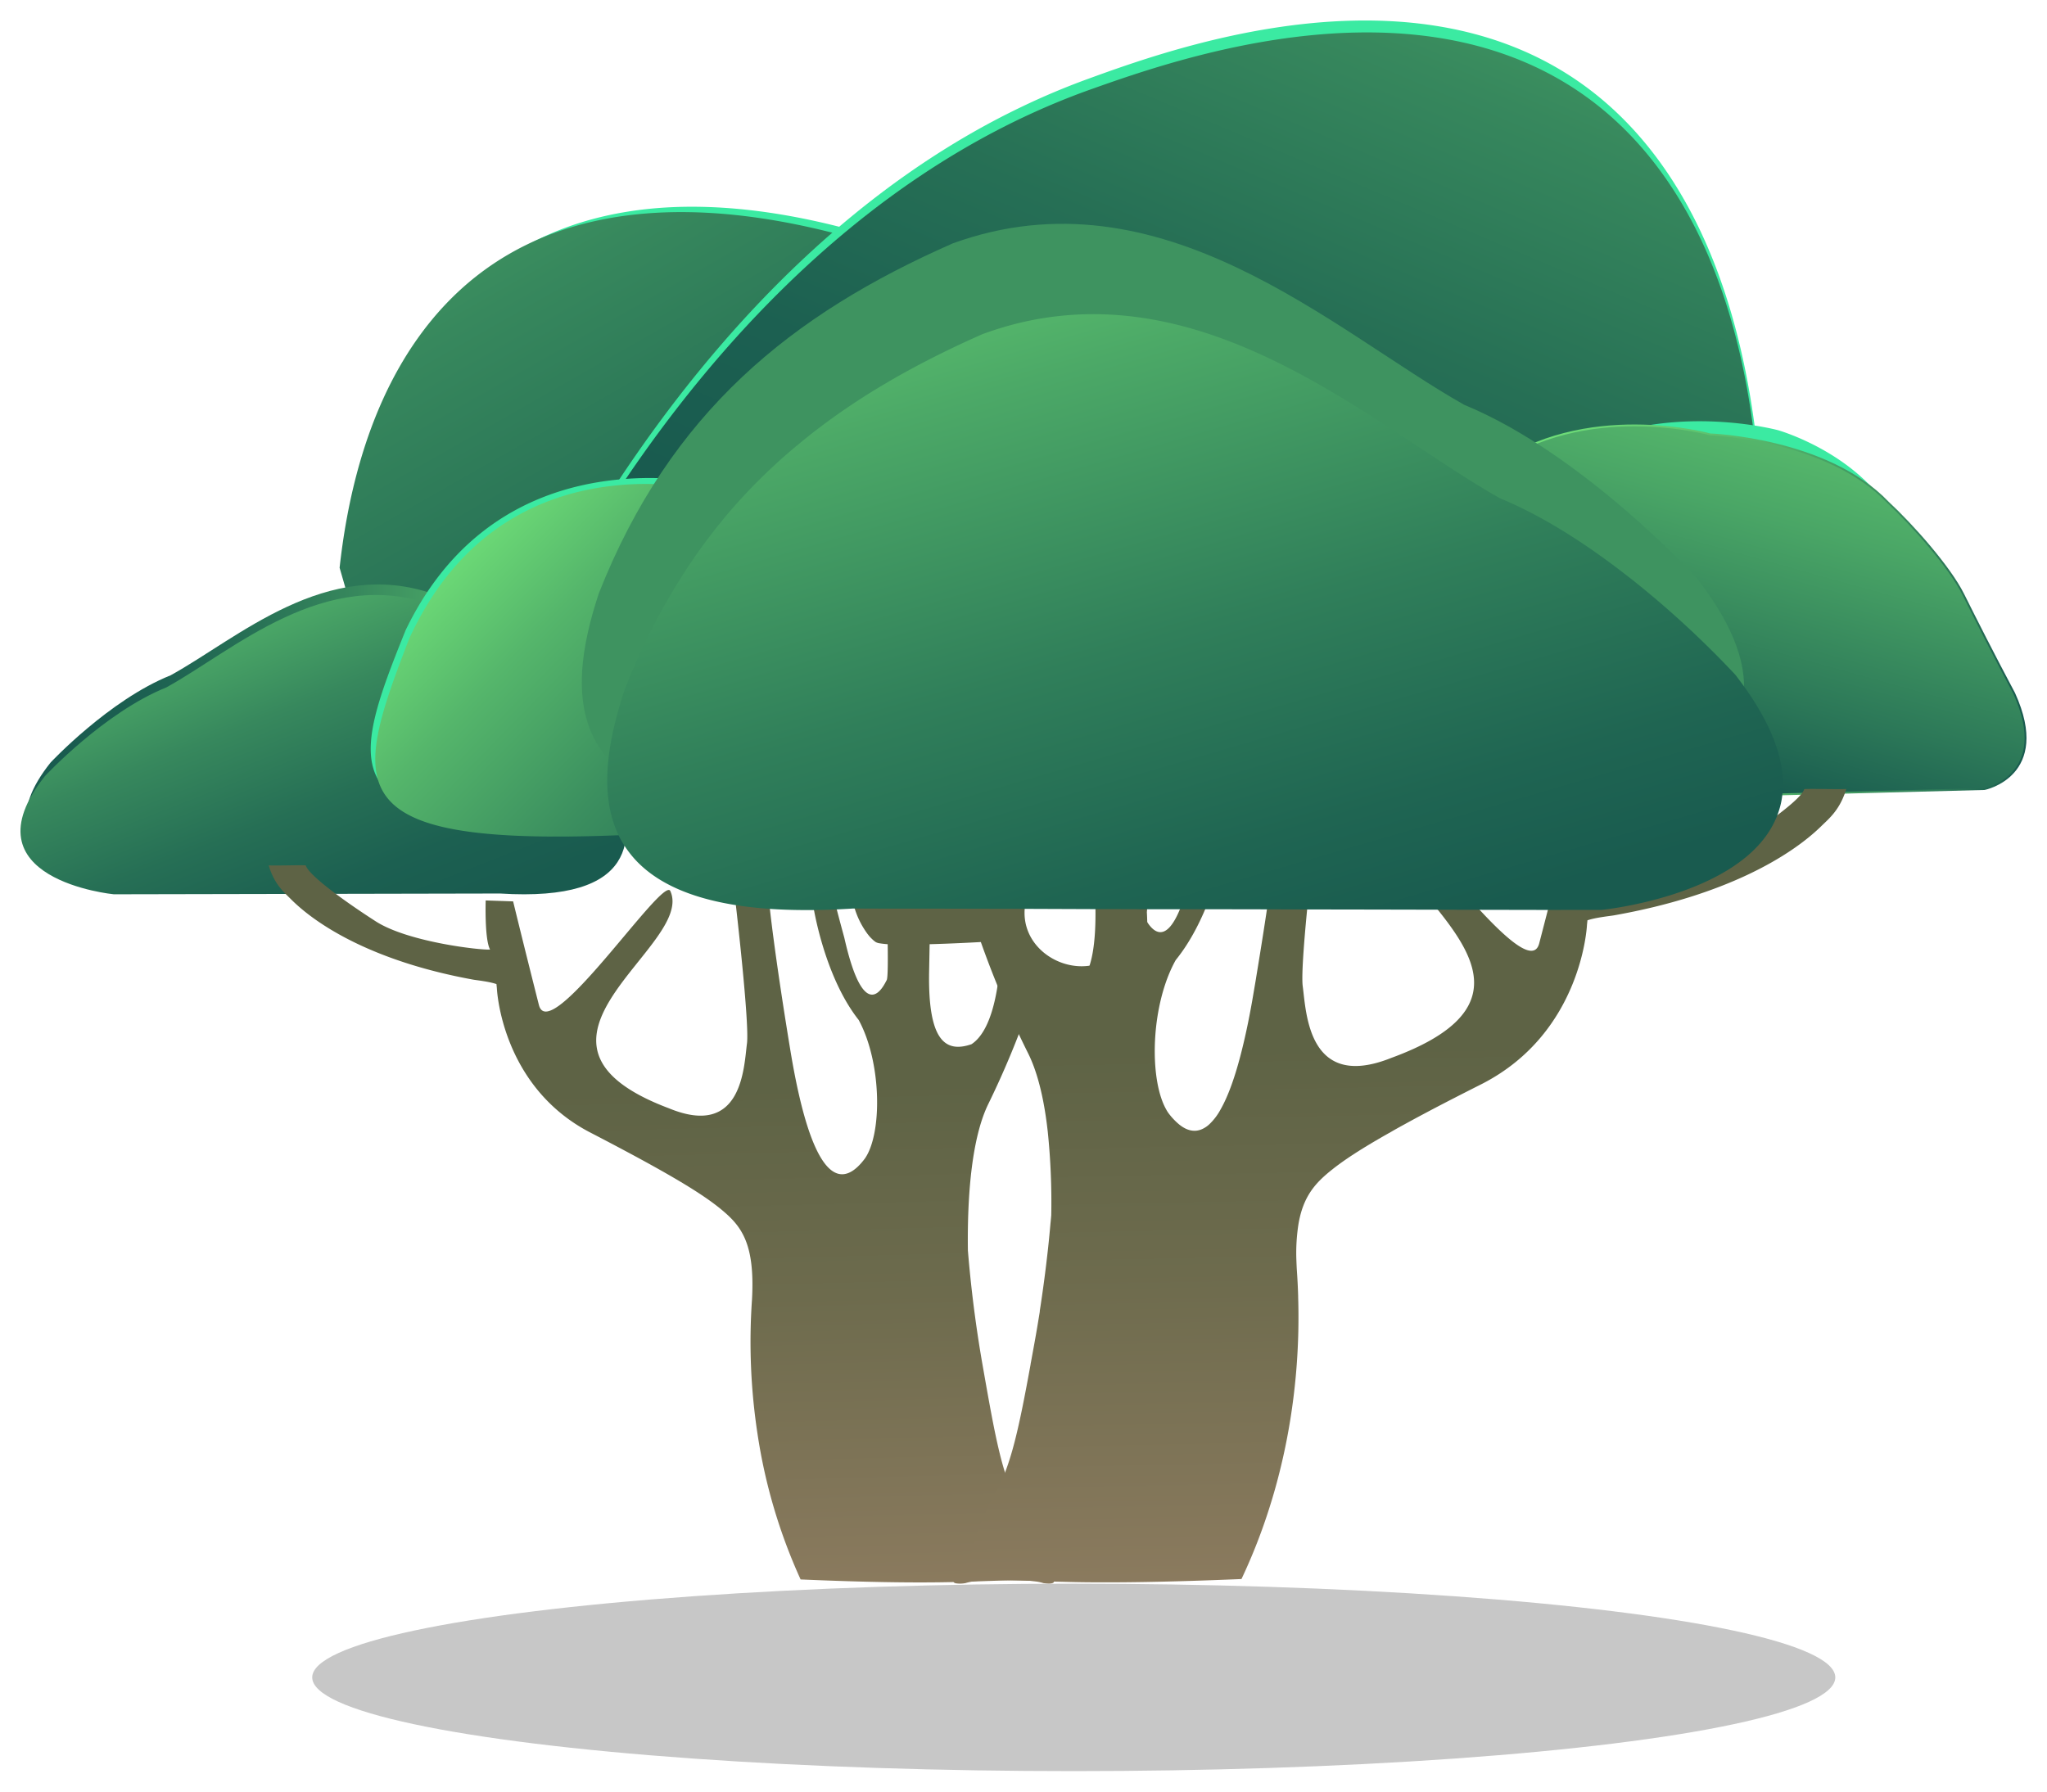 <svg id="Layer_1" data-name="Layer 1" xmlns="http://www.w3.org/2000/svg" xmlns:xlink="http://www.w3.org/1999/xlink" viewBox="0 0 1099.84 962.8"><defs><style>.cls-1{opacity:0.22;}.cls-2{fill:#3beaa2;}.cls-3{fill:url(#linear-gradient);}.cls-4{fill:url(#linear-gradient-2);}.cls-5{fill:url(#linear-gradient-3);}.cls-6{fill:url(#linear-gradient-4);}.cls-7{fill:url(#linear-gradient-5);}.cls-8{stroke-miterlimit:22.93;fill:url(#linear-gradient-6);stroke:url(#linear-gradient-7);}.cls-9{fill:url(#linear-gradient-8);}.cls-10{fill:url(#linear-gradient-9);}.cls-11{fill:url(#linear-gradient-10);}.cls-12{fill:url(#linear-gradient-11);}</style><linearGradient id="linear-gradient" x1="5734" y1="507.02" x2="5423.96" y2="-227.58" gradientTransform="translate(-3742.73 0) scale(0.74 1)" gradientUnits="userSpaceOnUse"><stop offset="0.07" stop-color="#195b4f"/><stop offset="0.2" stop-color="#1c6051"/><stop offset="0.36" stop-color="#266f55"/><stop offset="0.55" stop-color="#37885d"/><stop offset="0.74" stop-color="#4dab68"/><stop offset="0.94" stop-color="#6ad775"/><stop offset="0.98" stop-color="#72e379"/></linearGradient><linearGradient id="linear-gradient-2" x1="14.16" y1="393.16" x2="336.02" y2="393.16" gradientTransform="matrix(1, 0, 0, 1, 0, 0)" xlink:href="#linear-gradient"/><linearGradient id="linear-gradient-3" x1="5310.02" y1="533.13" x2="5229.7" y2="256.71" xlink:href="#linear-gradient"/><linearGradient id="linear-gradient-4" x1="-4883.2" y1="403.23" x2="-5175.57" y2="-289.5" gradientTransform="matrix(-1, 0, 0, 1, -4312.73, 0)" xlink:href="#linear-gradient"/><linearGradient id="linear-gradient-5" x1="501.69" y1="545.09" x2="231.13" y2="280.11" gradientUnits="userSpaceOnUse"><stop offset="0.07" stop-color="#195b4f"/><stop offset="0.19" stop-color="#1d6151"/><stop offset="0.36" stop-color="#287256"/><stop offset="0.56" stop-color="#3b8f5f"/><stop offset="0.78" stop-color="#55b66b"/><stop offset="0.98" stop-color="#72e379"/></linearGradient><linearGradient id="linear-gradient-6" x1="-5221.19" y1="440.92" x2="-5319.24" y2="88.7" gradientTransform="matrix(-1, 0, 0, 1, -4312.73, 0)" gradientUnits="userSpaceOnUse"><stop offset="0.07" stop-color="#195b4f"/><stop offset="0.21" stop-color="#2c7858"/><stop offset="0.46" stop-color="#4aa666"/><stop offset="0.68" stop-color="#60c770"/><stop offset="0.86" stop-color="#6ddc77"/><stop offset="0.98" stop-color="#72e379"/></linearGradient><linearGradient id="linear-gradient-7" x1="785.31" y1="328.94" x2="1088.84" y2="328.94" gradientUnits="userSpaceOnUse"><stop offset="0" stop-color="#72e379"/><stop offset="0.15" stop-color="#6fde78"/><stop offset="0.33" stop-color="#66d073"/><stop offset="0.51" stop-color="#57b96c"/><stop offset="0.7" stop-color="#419962"/><stop offset="0.9" stop-color="#277055"/><stop offset="0.99" stop-color="#195b4f"/></linearGradient><linearGradient id="linear-gradient-8" x1="312.61" y1="277.78" x2="937.07" y2="277.78" gradientUnits="userSpaceOnUse"><stop offset="0.15" stop-color="#3e9360"/><stop offset="0.18" stop-color="#3e9360"/><stop offset="1" stop-color="#3e9360"/></linearGradient><linearGradient id="linear-gradient-9" x1="5571.26" y1="883.91" x2="5561.2" y2="368.6" gradientTransform="translate(-3742.73 0) scale(0.74 1)" gradientUnits="userSpaceOnUse"><stop offset="0" stop-color="#907d61"/><stop offset="0.36" stop-color="#6d6b4d"/><stop offset="0.58" stop-color="#5e6345"/></linearGradient><linearGradient id="linear-gradient-10" x1="732.13" y1="877.63" x2="721.5" y2="333.57" gradientTransform="matrix(1, 0, 0, 1, 0, 0)" xlink:href="#linear-gradient-9"/><linearGradient id="linear-gradient-11" x1="682.94" y1="562.43" x2="524.61" y2="17.48" gradientUnits="userSpaceOnUse"><stop offset="0.07" stop-color="#195b4f"/><stop offset="0.19" stop-color="#1f6552"/><stop offset="0.4" stop-color="#307f5a"/><stop offset="0.67" stop-color="#4ca967"/><stop offset="0.98" stop-color="#72e379"/></linearGradient></defs><ellipse class="cls-1" cx="576.92" cy="901.44" rx="409.17" ry="50.36"/><path class="cls-2" d="M186.27,309.64c3.64-34.1,13.24-85.58,42.1-127.63,78-113.6,227.28-60.74,275-43.77C621.33,180.12,683.23,287,720.67,345.46c6.19,6.25,8.33,35.88,14.52,42.13-82.44,19.38-164,4.15-277.75,2.2a1206.28,1206.28,0,0,1-257.86-32.58Z"/><path class="cls-3" d="M182.47,305.1c3.61-32.83,13.1-82.38,41.66-122.86C301.28,72.88,449,123.77,496.3,140.1,613,180.42,678.78,281.29,715.82,337.56c6.13,6,6,41.38,12.11,47.4-81.58,18.65-164.54-.82-277.12-2.7A1224.5,1224.5,0,0,1,195.65,350.9Z"/><path class="cls-4" d="M27.17,409.79s31.48-33.67,64.48-46.87c36.05-19.8,83.78-64,141.66-43.56,44.68,19.14,78.19,45.54,98,94.39,9.65,28.38,11.17,62.7-62.45,58.08l-205.12.42S-16.5,464.57,27.17,409.79Z"/><path class="cls-5" d="M24.16,417.05S56,382.83,89.39,369.41c36.47-20.13,84.75-65.09,143.31-44.29,45.2,19.46,79.1,46.3,99.13,96,9.76,28.85,11.3,63.74-63.18,59.05l-207.5.42S-20,472.74,24.16,417.05Z"/><path class="cls-2" d="M944.4,242.69l-15.16,55.53q-11.85,2.88-24.1,5.62-11.21,2.52-22.74,4.9-28.08,5.82-58,10.67-15.4,2.54-31.31,4.69A1319.38,1319.38,0,0,1,636.1,336.22q-44.4.76-86.31-1.32c-40.51-1.93-79.21-5.62-115.9-10.65-7.6-1-15.13-2.13-22.55-3.27-1.32-.21-2.64-.39-3.94-.6q-22.17-3.48-43.31-7.55-18.76-3.57-36.71-7.52-14.38-3.1-28.18-6.46c7-7.31,14.07-14.58,21.11-21.89,3.18-5.08,6.58-10.43,10.25-16,.71-1.09,1.43-2.17,2.17-3.28,23.74-35.75,57.36-80.07,101.16-120.69,32.87-30.48,71.45-58.87,115.9-80q16.49-7.89,34-14.31c54.33-19.79,224.08-81.48,312.71,51.08,29.15,43.59,41,95.91,46.23,134.93.35,2.71.67,5.33,1,7.88C944,238.66,944.19,240.7,944.4,242.69Z"/><path class="cls-6" d="M943.2,240.47c-4.11-38.31-14.9-96.14-47.37-143.38C808.12-30.54,640.14,28.85,586.4,47.91,453.74,95,367.76,207.79,325.64,273.46l-20.89,21.07a1356.22,1356.22,0,0,0,333.37,36,1358.52,1358.52,0,0,0,290.09-36.61Z"/><path class="cls-2" d="M396.3,434.48c-.39,1.53-.78,3.06-1.2,4.63-.58,0-1.14.09-1.72.12-21.78,1.56-41.34,2.7-58.81,3.36-84,3.19-120.63-4.21-131.59-23.93-9.53-17.08.18-43.35,14.94-79.94,28.65-59.53,76.18-77.45,114.81-81.06,1.19-.12,2.37-.24,3.53-.3,6-.45,11.72-.54,17.12-.42,24.45.54,41.72,5.77,41.72,5.77a22.41,22.41,0,0,1,2.85,3.73c4,6.19,11.08,20.71,13.05,48.67.16,1.9.25,3.85.34,5.87C412.46,347.1,409.26,383.81,396.3,434.48Z"/><path class="cls-7" d="M394.57,434.3c-.38,1.62-.77,3.24-1.19,4.93-.46,2-1,4-1.48,6.07C372,446.83,354,448,337.72,448.64c-92.59,4.09-127.81-5.14-134.74-30-4.85-17.29,4.05-42.15,16.85-75.37,27.6-60.14,73.34-78.51,110.73-82.35,1.18-.13,2.36-.22,3.52-.34a161.43,161.43,0,0,1,17.24-.45c23.78.54,40.58,5.87,40.58,5.87a24.73,24.73,0,0,1,2.92,4c3.69,6,9.85,19.48,12.12,44.43.19,1.9.35,3.85.46,5.9C409.05,346.14,406.64,382.88,394.57,434.3Z"/><path class="cls-2" d="M917.57,424c3.7,0,111-9.95,111-9.95s66.61-18.25,28.37-63a71.86,71.86,0,0,1-24.17-27.17c-7.62-14.67-5.59-21.86-10.45-35.37-15.39-42.77-67-57.33-67-57.33h0s-70-18.87-122.12,18.16c-5.81,4.13-8.67,6.36-10.88,10.21C798.22,301.44,873.16,424,873.16,424Z"/><path class="cls-8" d="M863.85,429.27c3.57,0,202.45-5.25,202.45-5.25s36-7.18,15.93-51.37c-11.74-22.09-20.27-39-27.41-53.31-7.36-14.71-27.18-37.07-40.49-49.42-32.7-34.24-95.45-36.48-95.45-36.48h0s-67.63-18.93-118,18.22c-5.61,4.14-8.37,6.38-10.51,10.24-23.28,42,49.11,165,49.11,165Z"/><path class="cls-9" d="M911.83,310.88s-61.08-67-125.11-93.33c-69.94-39.43-162.53-127.5-274.83-86.75-86.69,38.12-151.7,90.7-190.12,188-18.72,56.52-21.67,124.88,121.16,115.67l398,.84S996.54,420,911.83,310.88Z"/><path class="cls-10" d="M566.26,850.11c.33-1.13-2.16-2.09-4.45-6.37-2.12-4-4.3-7.84-4.68-9.81-2-10.25-8.16-22.59-10.73-27.17-8.15-14.54-12-36.37-18.36-72.57-2.77-15.7-5.91-36.8-8-62.21-.46-36.11,3.33-63.33,11.12-79a482.31,482.31,0,0,0,22.24-53.59s45.79,2.72,49.71,0,15.05-15.69,13.09-49.18l.65-8.05L605,486.45s-3.62,30-18.7,32.36c-18,3.25-38.54-11.21-35.52-32.36H537.74s4,61.67-15.75,74.7c-14.74,5.12-23.45-3-22.78-39.09l.67-36.1-23.46.05s1.34,38.38,0,40.71-11.73,26.06-22.78-22.8c-9.39-34.44-4-17.85-4-17.85l-12.74.38s5.7,37.94,24.46,61.67c12.4,22.81,12.74,61,3.35,74.46-10.05,13.5-27.14,20.94-40.21-59.1-8.71-53.05-11.05-77-11.05-77l-18.1-.26s7.37,63.33,6,74.5c-1.67,12.56-2.34,51.19-41.88,34.9-94.81-35.65,14.24-87.26.68-116.8-3.88-8.44-64.89,83.8-70.61,61.22-8.94-35.35-13.84-55.64-13.84-55.64l-14.74-.5s-.68,20.79,2.34,26.38c-4.72.44-44-3.93-61.43-15.16-15.57-10-35.94-24.54-37.59-30.07-3.94-.21-16,.22-19.91,0,3.07,10.27,8.14,14.34,11.89,18.12,14.45,14.51,45.21,33.69,98,43.29,1.74.31,8.53,1,12.49,2.39,0,.14.21,2.13.21,2.13S269,583,316.25,608.15c42.22,21.88,60.65,33,71.38,41.89s18.09,18.14,16.41,48.39a327.79,327.79,0,0,0,3,72.36,293.16,293.16,0,0,0,23.12,78c36.28,1.57,59.58,1.73,74.52,1.54,30-.38,47-2.42,56,.46C560.73,850.76,565.81,851.62,566.26,850.11Z"/><path class="cls-11" d="M992,424c-.19.67-.41,1.31-.63,1.92-3.52,9.95-8.86,14.17-12.88,18.12-16.43,16.06-51.4,37.26-111.38,47.88-2,.35-9.69,1.11-14.19,2.65,0,.17-.24,2.35-.24,2.35s-2.37,57.62-56.09,85.4c-10.15,5.12-19.08,9.69-27,13.85l-5.65,3q-4.89,2.61-9.23,5c-2.5,1.37-4.89,2.68-7.13,4-15.65,8.78-25.27,15.09-32.14,20.59-8.48,6.81-15.11,13.82-17.73,28.74a100.58,100.58,0,0,0-1.18,19.46c.07,1.71.13,3.49.24,5.35.3,4.3.57,9,.72,14.11,0,1.19.06,2.44.08,3.69.11,4.94.11,10.21,0,15.74a347.32,347.32,0,0,1-4.21,46.51c-1.46,9.16-3.2,17.77-5.15,25.8-1.85,7.73-3.87,14.92-6,21.61a304.67,304.67,0,0,1-15.17,38.8c-41.25,1.75-67.74,1.92-84.71,1.72-4.78-.06-9.26-.18-13.47-.29h-.48c-6-.15-11.5-.35-16.43-.53-16-.52-26.62-.75-33.27,1.31l-.31.06a.09.09,0,0,0-.08,0,15.38,15.38,0,0,1-4.5.06h-.07c-.71-.12-1.26-.38-1.39-.85-.37-1.25,2.46-2.29,5.07-7,2.41-4.39,4.89-8.66,5.32-10.85a66.2,66.2,0,0,1,1.72-6.51v0c.22-.64.41-1.28.63-1.89a5.55,5.55,0,0,1,.24-.64,135.62,135.62,0,0,1,9.6-21c8.35-14.52,12.72-35.55,18.82-68.91,0-.06,0-.12,0-.17q1-5.37,2.05-11.2c.34-1.92.71-3.93,1.06-6,.61-3.47,1.2-7.13,1.83-11a.25.25,0,0,0,0-.12,1.55,1.55,0,0,1,0-.29c.26-1.74.55-3.54.81-5.38.13-.87.26-1.74.39-2.64.87-6.08,1.74-12.57,2.54-19.46q1.11-9.25,2-19.46c.16-1.46.29-2.94.42-4.45a370.22,370.22,0,0,0-1.87-44.88c-.16-1.34-.31-2.65-.48-4q-.52-4.1-1.17-7.94c-2.11-12.6-5.18-22.89-9.13-30.66A530,530,0,0,1,527,506.25s-34.27,2-49.57,1.14a7.77,7.77,0,0,1-.85,0c-1.49-.12-2.76-.27-3.78-.44,0,0,0,0,0,0a6.28,6.28,0,0,1-2.26-.67,13.53,13.53,0,0,1-2-1.66,17.75,17.75,0,0,1-2.17-2.41c-.06-.09-.13-.15-.19-.23a45.57,45.57,0,0,1-7.09-14.2c-.59-1.89-1.15-3.95-1.63-6.16a108.47,108.47,0,0,1-1.85-29.73c0-.61-.1-1.19-.15-1.72l-.59-7.21,13.39,4.8s3.22,25.83,15.71,33.71h.05a14.22,14.22,0,0,0,5.5,2.07,35.6,35.6,0,0,0,19.12-2h0c13.3-5.12,23.58-17.69,21.23-33.74h14.85a261.21,261.21,0,0,0,.34,33.83c.9,11.34,2.76,23.53,6.5,33.21,2.65,6.9,6.24,12.48,11.06,15.59a33.37,33.37,0,0,0,3.31.94l.17,0a18.72,18.72,0,0,0,3.26.5,14,14,0,0,0,7.19-1.08.91.91,0,0,0,.22-.11,13.28,13.28,0,0,0,4.8-4c4.85-6.28,7.35-18.7,7-39.53-.05-1.92-.07-3.72-.11-5.47,0-.78,0-1.54,0-2.27v-.84c-.26-12.24-.39-19.72-.5-24.23a.49.49,0,0,1,0-.17c0-1.66-.05-2.91-.09-3.87l0-3.08,26.66.05s-.76,21.12-.65,34.47c0,5.59.22,9.8.65,10.56,1.37,2.33,10.93,23.5,21.93-10.53,1.3-4.07,2.63-8.93,4-14.69,2.8-10,4.45-16.17,5.34-19.72l13.72.41a193.27,193.27,0,0,1-9.26,34c-4.26,11.52-10.3,24-18.56,34.18-4.54,8.14-7.67,18.06-9.45,28.24-3.5,20-1.83,41.1,4.32,52a17.75,17.75,0,0,0,1.33,2.12,35.46,35.46,0,0,0,5.47,5.82c4,3.32,8.63,4.86,13.45,2.18a14.17,14.17,0,0,0,3-2.18,31.61,31.61,0,0,0,6-7.94c3.89-6.81,7.78-17.13,11.49-32.11,2.18-8.73,4.31-19,6.33-31.16.43-2.5.85-4.94,1.24-7.33v-.05c2.93-17.72,5.19-32.23,6.84-43.72,3.41-23.21,4.5-34.09,4.5-34.09l20.56-.29s-1.94,16.23-3.78,34.44c-2,19.63-3.85,41.56-3.07,48,1.92,13.9,2.68,56.63,47.62,38.63,69-25.28,43-57.77,19.4-86.48-13.25-16.11-25.7-31-20.16-42.76,2.3-4.88,22.45,20.83,42,42.82C806.52,502,823.87,518.88,827,507q3.59-13.87,6.43-24.84c6.07-23.62,9.33-36.71,9.33-36.71l16.75-.55s.76,23-2.67,29.17c5.37.5,50-4.33,69.85-16.78,9.49-6,20.55-13.32,29.07-19.84,5.52-4.22,10-8.09,12.22-10.91a8.88,8.88,0,0,0,1.45-2.5C973.86,423.79,987.53,424.25,992,424Z"/><path class="cls-12" d="M957.8,425.2v0a43.17,43.17,0,0,1-.91,6.49v0a46.05,46.05,0,0,1-4,11c-19.93,39.14-92.24,46.27-92.24,46.27L830.59,489,786,488.91l-21.87-.06-27.53-.06-36.44-.06-21.27-.06-31.43-.06-13.79,0h-8.41l-14.16,0-16.89-.06h-8.53L547,488.4h-4.66l-36.43-.09h0l-24.63,0h-.05l-22.41-.06h-.72l-3.38.21h-.14c-6.28.36-12.26.54-18,.6a0,0,0,0,1-.07,0c-.93,0-1.83,0-2.73,0H431.1c-48.37-.3-76.11-11.4-90.76-28.17h0a58.53,58.53,0,0,1-5.4-7.31v0a47,47,0,0,1-3.15-6s0,0,0,0c-4.45-9.9-5.91-20.84-5.43-32.26v0c.6-14.64,4.41-30,9.2-44.55a357,357,0,0,1,25.77-52.89c1-1.74,2.09-3.46,3.16-5.17A300.52,300.52,0,0,1,392,275c1-1.21,2.07-2.41,3.13-3.61a303.62,303.62,0,0,1,36-34.37c.88-.75,1.78-1.47,2.69-2.19,27.64-22.07,59.12-39.84,94.06-55.26A185.41,185.41,0,0,1,547,173.7c98.54-24,181.32,46.54,246.3,86.59,4.27,2.64,8.46,5.14,12.56,7.45q5.25,2.16,10.48,4.69c20.79,10,40.92,23.69,58.44,37.4,1.65,1.27,3.23,2.53,4.8,3.79a0,0,0,0,1,0,0,514.67,514.67,0,0,1,52.81,49c.33.42.63.81.93,1.23l0,0C952.47,388.91,959.05,409,957.8,425.2Z"/></svg>